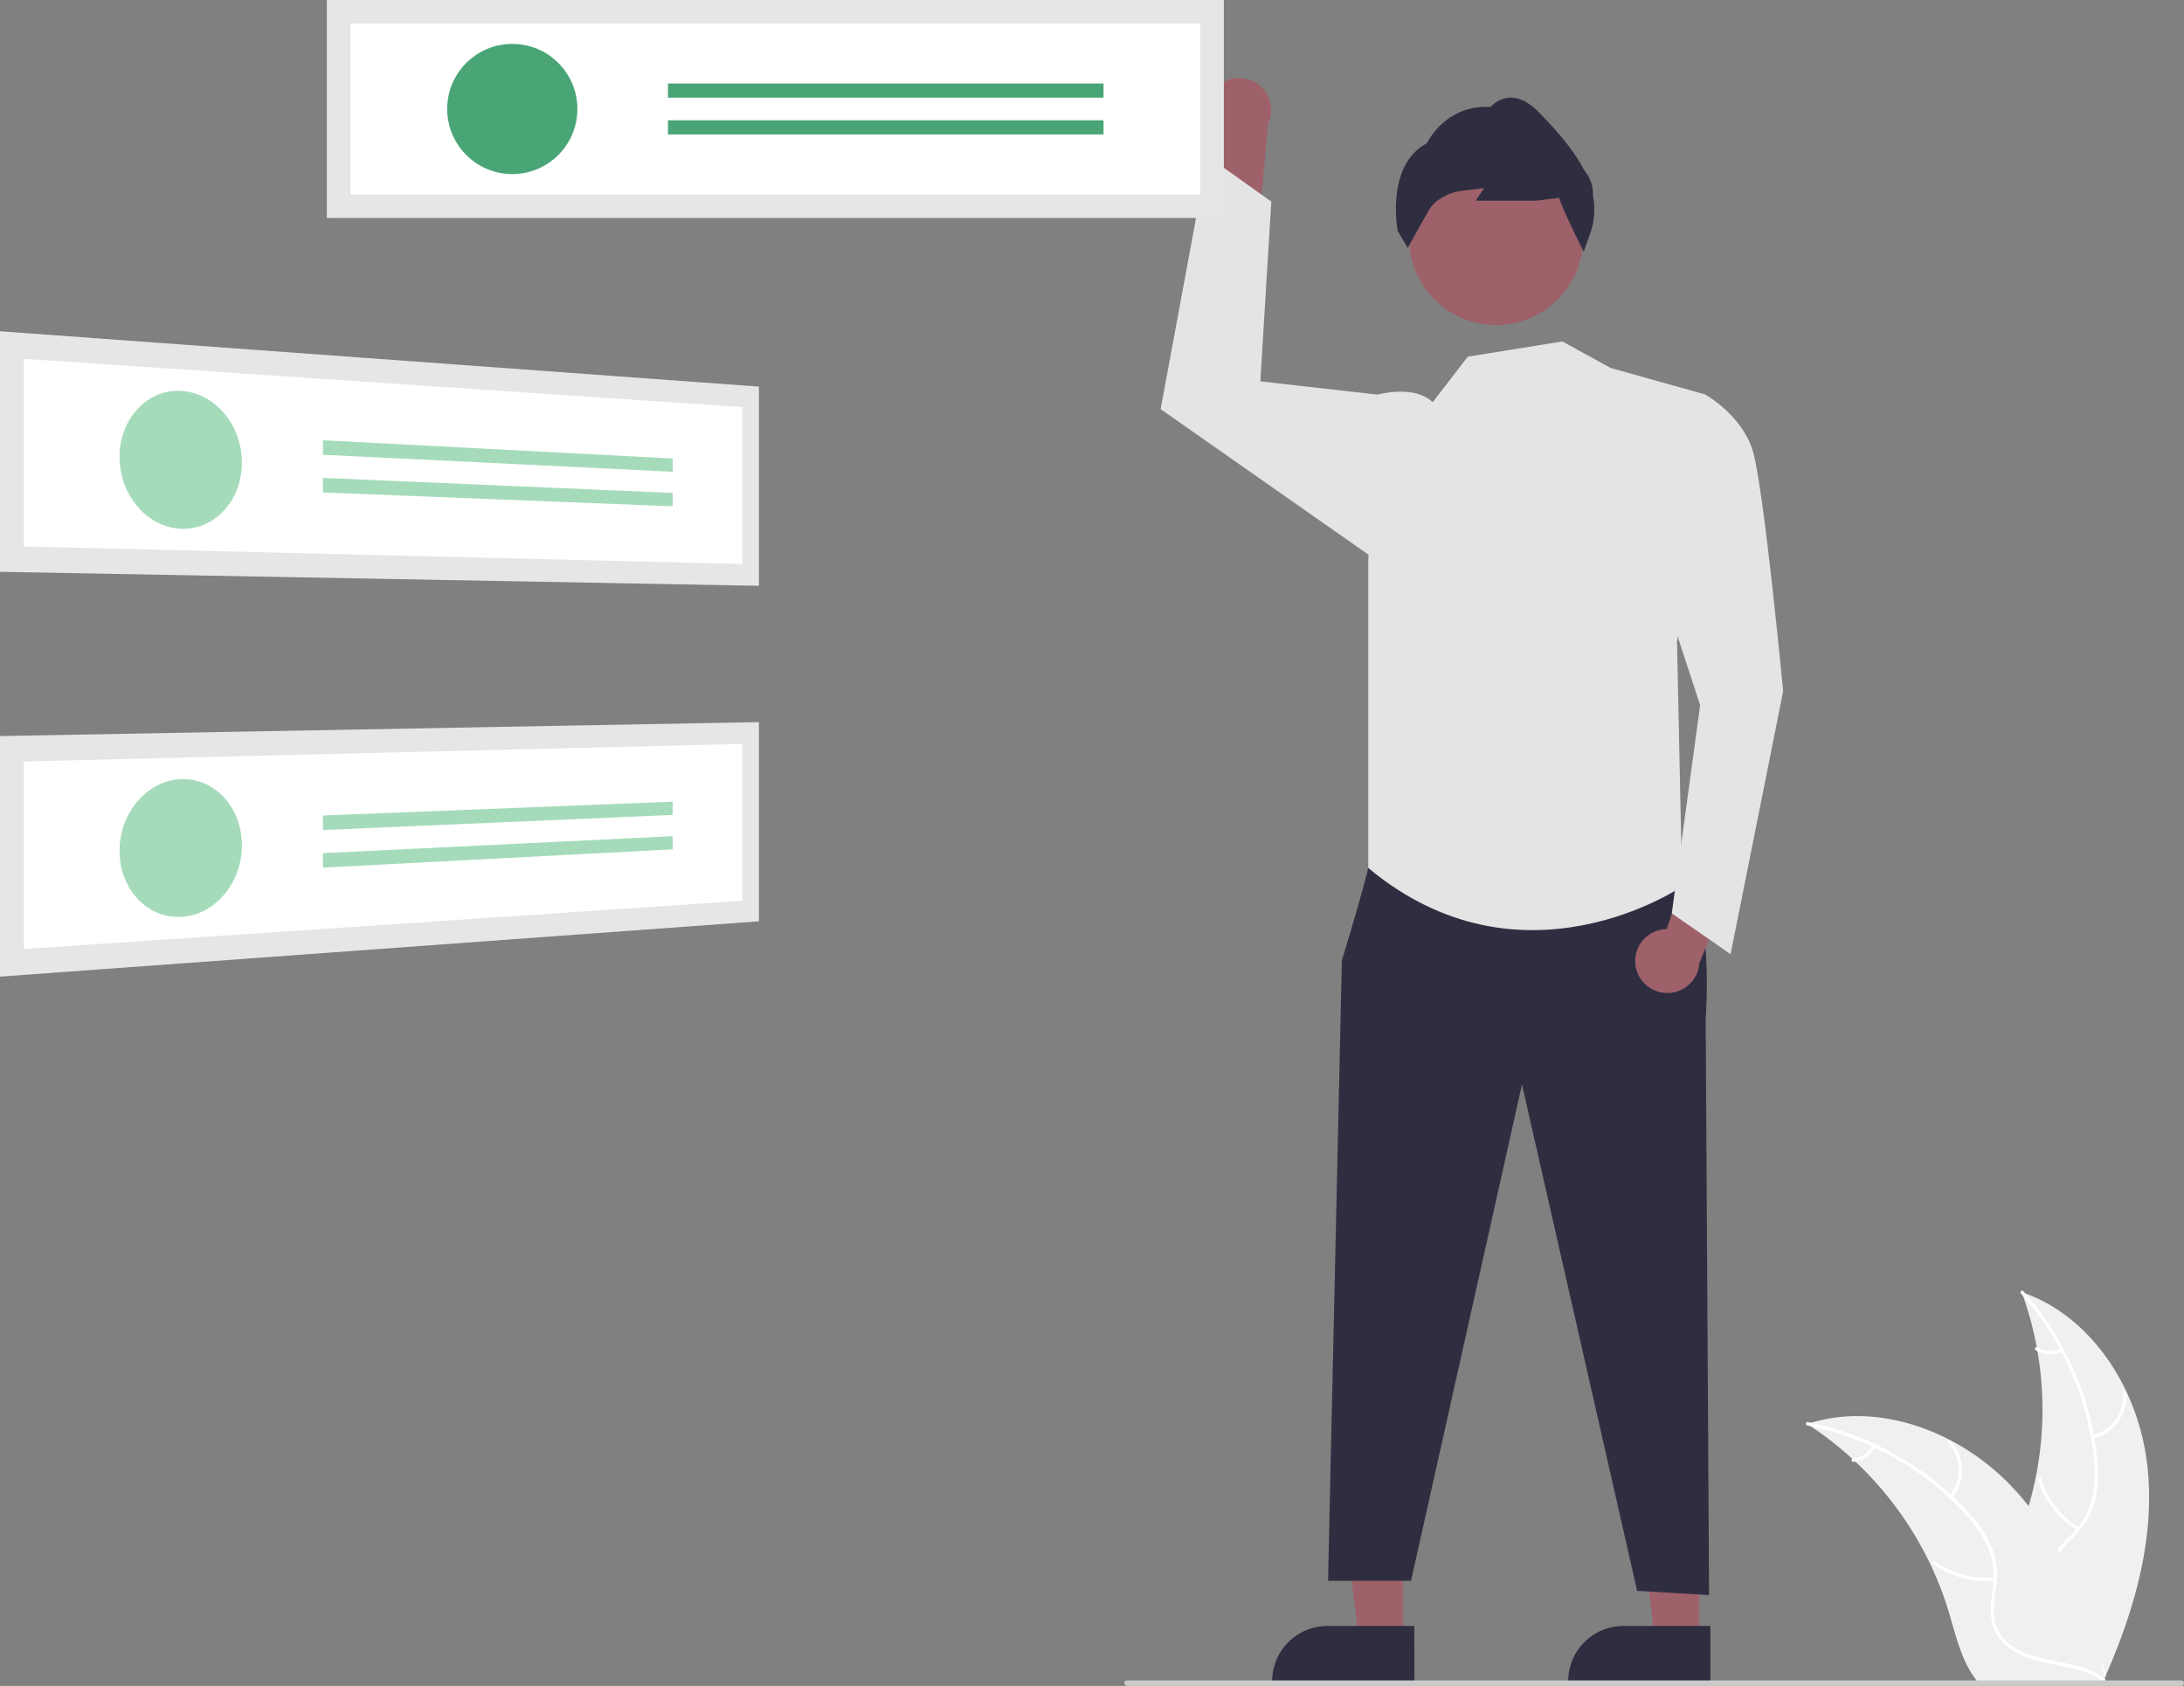 <svg id="Layer_1" data-name="Layer 1" xmlns="http://www.w3.org/2000/svg" viewBox="0 0 789.38 609.38"><rect x="0" y="0" width="789.38" height="609.38" fill="#808080" stroke="none"/><defs><style>.cls-1{fill:#f0f0f0;}.cls-2{fill:#fff;}.cls-3{fill:#9e616a;}.cls-4{fill:#2f2e41;}.cls-5{fill:#e4e4e4;}.cls-6{fill:#e6e6e6;}.cls-7{fill:#4aa576;}.cls-8{fill:#a5dbba;}.cls-9{fill:#cacaca;}</style></defs><path class="cls-1" d="M776,528.67c-3.32-26.68-19.85-53-45.29-61.64a123.87,123.87,0,0,1,0,85c-3.91,10.57-9.36,21.93-5.68,32.58,2.29,6.64,7.88,11.71,14.14,14.88s13.2,4.69,20.06,6.17l1.35,1.12C771.45,582.24,779.32,555.35,776,528.67Z" transform="translate(0)"/><path class="cls-2" d="M730.45,467.53a105.82,105.82,0,0,1,26.32,59.58,45.32,45.32,0,0,1-.52,14.28,26.12,26.12,0,0,1-6.5,12.13c-2.93,3.22-6.3,6.17-8.4,10.05a16,16,0,0,0-.78,13.07c1.85,5.31,5.5,9.64,9.22,13.75,4.12,4.56,8.48,9.24,10.23,15.28.22.74,1.34.37,1.13-.37-3-10.52-13.27-16.5-18.14-26-2.27-4.42-3.23-9.56-1.1-14.22,1.87-4.09,5.34-7.14,8.34-10.37a28,28,0,0,0,6.8-11.62,42,42,0,0,0,1.06-14.21,102.79,102.79,0,0,0-7.5-31.21,107.76,107.76,0,0,0-19.37-31.05C730.73,466.07,730,467,730.45,467.53Z" transform="translate(0)"/><path class="cls-2" d="M756.45,519.94a15.88,15.88,0,0,0,12.09-16.64.59.59,0,0,0-1.18.06,14.71,14.71,0,0,1-11.28,15.46C755.34,519,755.72,520.12,756.45,519.94Z" transform="translate(0)"/><path class="cls-2" d="M751.45,552.08a30.63,30.63,0,0,1-13.67-17.63c-.22-.73-1.34-.36-1.13.37a31.89,31.89,0,0,0,14.27,18.32C751.58,553.53,752.1,552.47,751.45,552.08Z" transform="translate(0)"/><path class="cls-2" d="M744.87,487.43a9,9,0,0,1-8.52-.43c-.65-.4-1.18.66-.53,1.06a10.05,10.05,0,0,0,9.42.5.61.61,0,0,0,.38-.75.6.6,0,0,0-.75-.38Z" transform="translate(0)"/><path class="cls-1" d="M653.15,514.68l1.2.79a117.53,117.53,0,0,1,15.14,11.82l1.1,1a124.53,124.53,0,0,1,27.11,37.11,120,120,0,0,1,6.64,17.18c2.45,8.13,4.46,17.14,9.31,23.79a22.12,22.12,0,0,0,1.62,2H759.1l.3-.14,1.75.08c-.07-.31-.15-.63-.22-.94s-.09-.36-.13-.54-.06-.24-.08-.35l0-.11c0-.11-.05-.21-.07-.31q-.66-2.69-1.36-5.37v0c-3.59-13.63-8.35-27.08-15-39.38-.2-.37-.4-.75-.62-1.12a115.32,115.32,0,0,0-10.39-15.76,102.87,102.87,0,0,0-6.81-7.79,84.68,84.68,0,0,0-21.28-15.94c-15.72-8.3-33.92-11.48-50.72-6.41Z" transform="translate(0)"/><path class="cls-2" d="M653.25,515.23A105.92,105.92,0,0,1,710.14,547a45.85,45.85,0,0,1,8.18,11.71,26.23,26.23,0,0,1,2.11,13.6c-.4,4.34-1.32,8.73-.66,13.08A16,16,0,0,0,727,596.26c4.67,3.13,10.19,4.39,15.64,5.43,6,1.16,12.33,2.27,17.37,6,.61.46,1.29-.52.68-1-8.77-6.57-20.53-5.19-30.13-9.83-4.48-2.16-8.33-5.69-9.44-10.7-1-4.38,0-8.91.41-13.29A28,28,0,0,0,720,559.56a42.39,42.39,0,0,0-7.7-12,102.66,102.66,0,0,0-24.79-20.4,107.86,107.86,0,0,0-34.16-13.13c-.74-.15-.83,1-.09,1.18Z" transform="translate(0)"/><path class="cls-2" d="M705.57,541.43a15.9,15.9,0,0,0-.37-20.57c-.5-.57-1.41.19-.91.76a14.71,14.71,0,0,1,.3,19.13c-.48.59.49,1.26,1,.68Z" transform="translate(0)"/><path class="cls-2" d="M720.92,570.1a30.6,30.6,0,0,1-21.53-5.85c-.61-.45-1.29.52-.68,1a31.87,31.87,0,0,0,22.42,6c.76-.08.55-1.25-.21-1.16Z" transform="translate(0)"/><path class="cls-2" d="M676.75,522.44a9,9,0,0,1-7.07,4.79c-.76.07-.54,1.24.21,1.16a10,10,0,0,0,7.83-5.27.62.62,0,0,0-.15-.83A.6.6,0,0,0,676.75,522.44Z" transform="translate(0)"/><path class="cls-3" d="M438.7,32.6a11.55,11.55,0,0,0,1.79,16.24,10.68,10.68,0,0,0,1.7,1.13l-6.76,40.5,19.5-8.65,3.43-37.14A11.62,11.62,0,0,0,438.7,32.6Z" transform="translate(0)"/><polygon class="cls-3" points="614.15 592.88 598.2 592.88 590.62 531.38 614.15 531.38 614.15 592.88"/><path class="cls-4" d="M618.21,608.34H566.8v-.65a20,20,0,0,1,20-20h31.4Z" transform="translate(0)"/><polygon class="cls-3" points="507.15 592.88 491.2 592.88 483.62 531.38 507.15 531.38 507.15 592.88"/><path class="cls-4" d="M511.21,608.34H459.8v-.65a20,20,0,0,1,20-20h31.4Z" transform="translate(0)"/><path class="cls-4" d="M500.5,305.88l-6,7.84S494,317.38,485,347.2l-5,224.18h30L550.1,392l41.62,183,26,1.54-1.22-208s3.29-42.78-8.36-50.73S500.5,305.88,500.5,305.88Z" transform="translate(0)"/><circle class="cls-3" cx="540.73" cy="86.01" r="31.48" transform="translate(369.21 605.98) rotate(-80.78)"/><path class="cls-4" d="M572.4,90.94l-.52-1c-.8-1.61-7.46-15-8.29-18.41l-8.38,1H533.39l3-4.55-8,1a18.31,18.31,0,0,0-8.17,3.08,12.57,12.57,0,0,0-3.7,3.81c-2.86,4.91-7.24,12.93-7.28,13l-.42.76-3.63-6.11c0-.24-4.56-23.73,10.52-31.7.78-1.58,7.4-14,23.06-13.16a9.94,9.94,0,0,1,6.75-3.36c3.57-.18,7.29,1.7,11,5.61,5,5.2,11.74,12.32,15.84,20.23l1.13,1.61a12.71,12.71,0,0,1,2.26,7.9,26.37,26.37,0,0,1-.89,13.45Z" transform="translate(0)"/><path class="cls-5" d="M564.72,123.42,582.14,133l34.22,9.59-10.22,89.54L608,320.38s-57.92,39.67-113.46-6.66v-111l3.29-60.06s13.29-3.78,20,2.73l12.69-16.48Z" transform="translate(0)"/><polygon class="cls-5" points="505.5 150.88 497.82 142.63 455.53 137.84 459.5 72.88 436.44 56.43 419.5 147.88 497.76 202.69 505.5 150.88"/><path class="cls-3" d="M591.23,349.52a11.55,11.55,0,0,1,9.2-13.5,11.35,11.35,0,0,1,2-.21l13-38.93,13.17,16.78-14.38,34.41a11.62,11.62,0,0,1-23,1.45Z" transform="translate(0)"/><path class="cls-5" d="M603.5,152.88l12.86-10.25s13.14,7.25,17.14,20.25,11,87,11,87l-19,95-21.25-14.74,10.25-75.26-18-55Z" transform="translate(0)"/><rect class="cls-6" x="118.14" width="324.2" height="78.78"/><path class="cls-2" d="M126.65,70.28H433.84V8.51H126.65Z" transform="translate(0)"/><circle class="cls-7" cx="185.16" cy="39.39" r="23.53"/><rect class="cls-7" x="241.43" y="30.18" width="157.43" height="5.12"/><rect class="cls-7" x="241.43" y="43.48" width="157.43" height="5.12"/><path id="b9910470-ced5-4346-b4bb-f41b58844e24-98" class="cls-6" d="M0,119.74l274.31,20v72L0,206.68Z" transform="translate(0)"/><path id="bc7e8449-b99b-4317-a70a-91d17db61b29-99" class="cls-2" d="M8.64,197.51l259.69,6.35V147.13L8.64,129.71Z" transform="translate(0)"/><path id="a430bd6b-b2b0-4af3-a079-7f5fd15b0624-100" class="cls-8" d="M65.64,141.31a20.6,20.6,0,0,1,8.55,2.48,23.78,23.78,0,0,1,6.92,5.7,26.79,26.79,0,0,1,4.62,8.07,27.9,27.9,0,0,1,1.69,9.65,26.75,26.75,0,0,1-1.69,9.49,23.77,23.77,0,0,1-4.62,7.65,20.87,20.87,0,0,1-6.92,5.07,19.21,19.21,0,0,1-8.55,1.69A20.4,20.4,0,0,1,57,188.89a23.58,23.58,0,0,1-7.13-5.61A26.54,26.54,0,0,1,45,175.09a28.15,28.15,0,0,1-1.79-9.9A26.81,26.81,0,0,1,45,155.45a23.9,23.9,0,0,1,4.85-7.75,20.64,20.64,0,0,1,7.14-5A19.37,19.37,0,0,1,65.64,141.31Z" transform="translate(0)"/><path id="af019097-0949-417a-9d8d-f710312ce60c-101" class="cls-8" d="M116.73,159.13l126.39,6.59v4.79l-126.39-6.14Z" transform="translate(0)"/><path id="f94f3612-92b8-42d6-ae14-2a9ea684588e-102" class="cls-8" d="M116.73,172.74l126.39,5.43V183l-126.39-5Z" transform="translate(0)"/><path id="bb553635-e14d-4b1e-b72c-855829e3ad86-103" class="cls-6" d="M0,266.05,274.31,261v72L0,353Z" transform="translate(0)"/><path id="e92d7e39-9dcb-4c0c-b0b9-55aac094bc0c-104" class="cls-2" d="M8.64,343l259.69-17.42V268.88L8.64,275.24Z" transform="translate(0)"/><path id="f8649409-803b-4d56-993a-4da6ceb3c345-105" class="cls-8" d="M43.23,306.4a28.14,28.14,0,0,1,2.18-9.82,26.66,26.66,0,0,1,5.17-7.94,23.3,23.3,0,0,1,7.34-5.25,20.27,20.27,0,0,1,8.71-1.78,19.44,19.44,0,0,1,8.46,2.13,21.18,21.18,0,0,1,6.69,5.42,24.15,24.15,0,0,1,4.31,7.9,27.29,27.29,0,0,1,1.31,9.58,28.3,28.3,0,0,1-2.07,9.56,26.62,26.62,0,0,1-4.94,7.86,23.6,23.6,0,0,1-7.13,5.36,20.48,20.48,0,0,1-8.63,2,19.42,19.42,0,0,1-8.58-1.88,21.17,21.17,0,0,1-6.91-5.33,24.08,24.08,0,0,1-4.52-8A26.93,26.93,0,0,1,43.23,306.4Z" transform="translate(0)"/><path id="f70c4d59-0dd2-4f0b-ba41-17bf719deab5-106" class="cls-8" d="M116.73,294.76l126.39-5v4.79L116.73,300Z" transform="translate(0)"/><path id="ba176e8f-fd02-45f1-a5f1-dcef4bb8b7ed-107" class="cls-8" d="M116.73,308.37l126.39-6.14V307L116.73,313.6Z" transform="translate(0)"/><path class="cls-9" d="M788.38,609.38h-381a1,1,0,0,1,0-2h381a1,1,0,0,1,0,2Z" transform="translate(0)"/></svg>